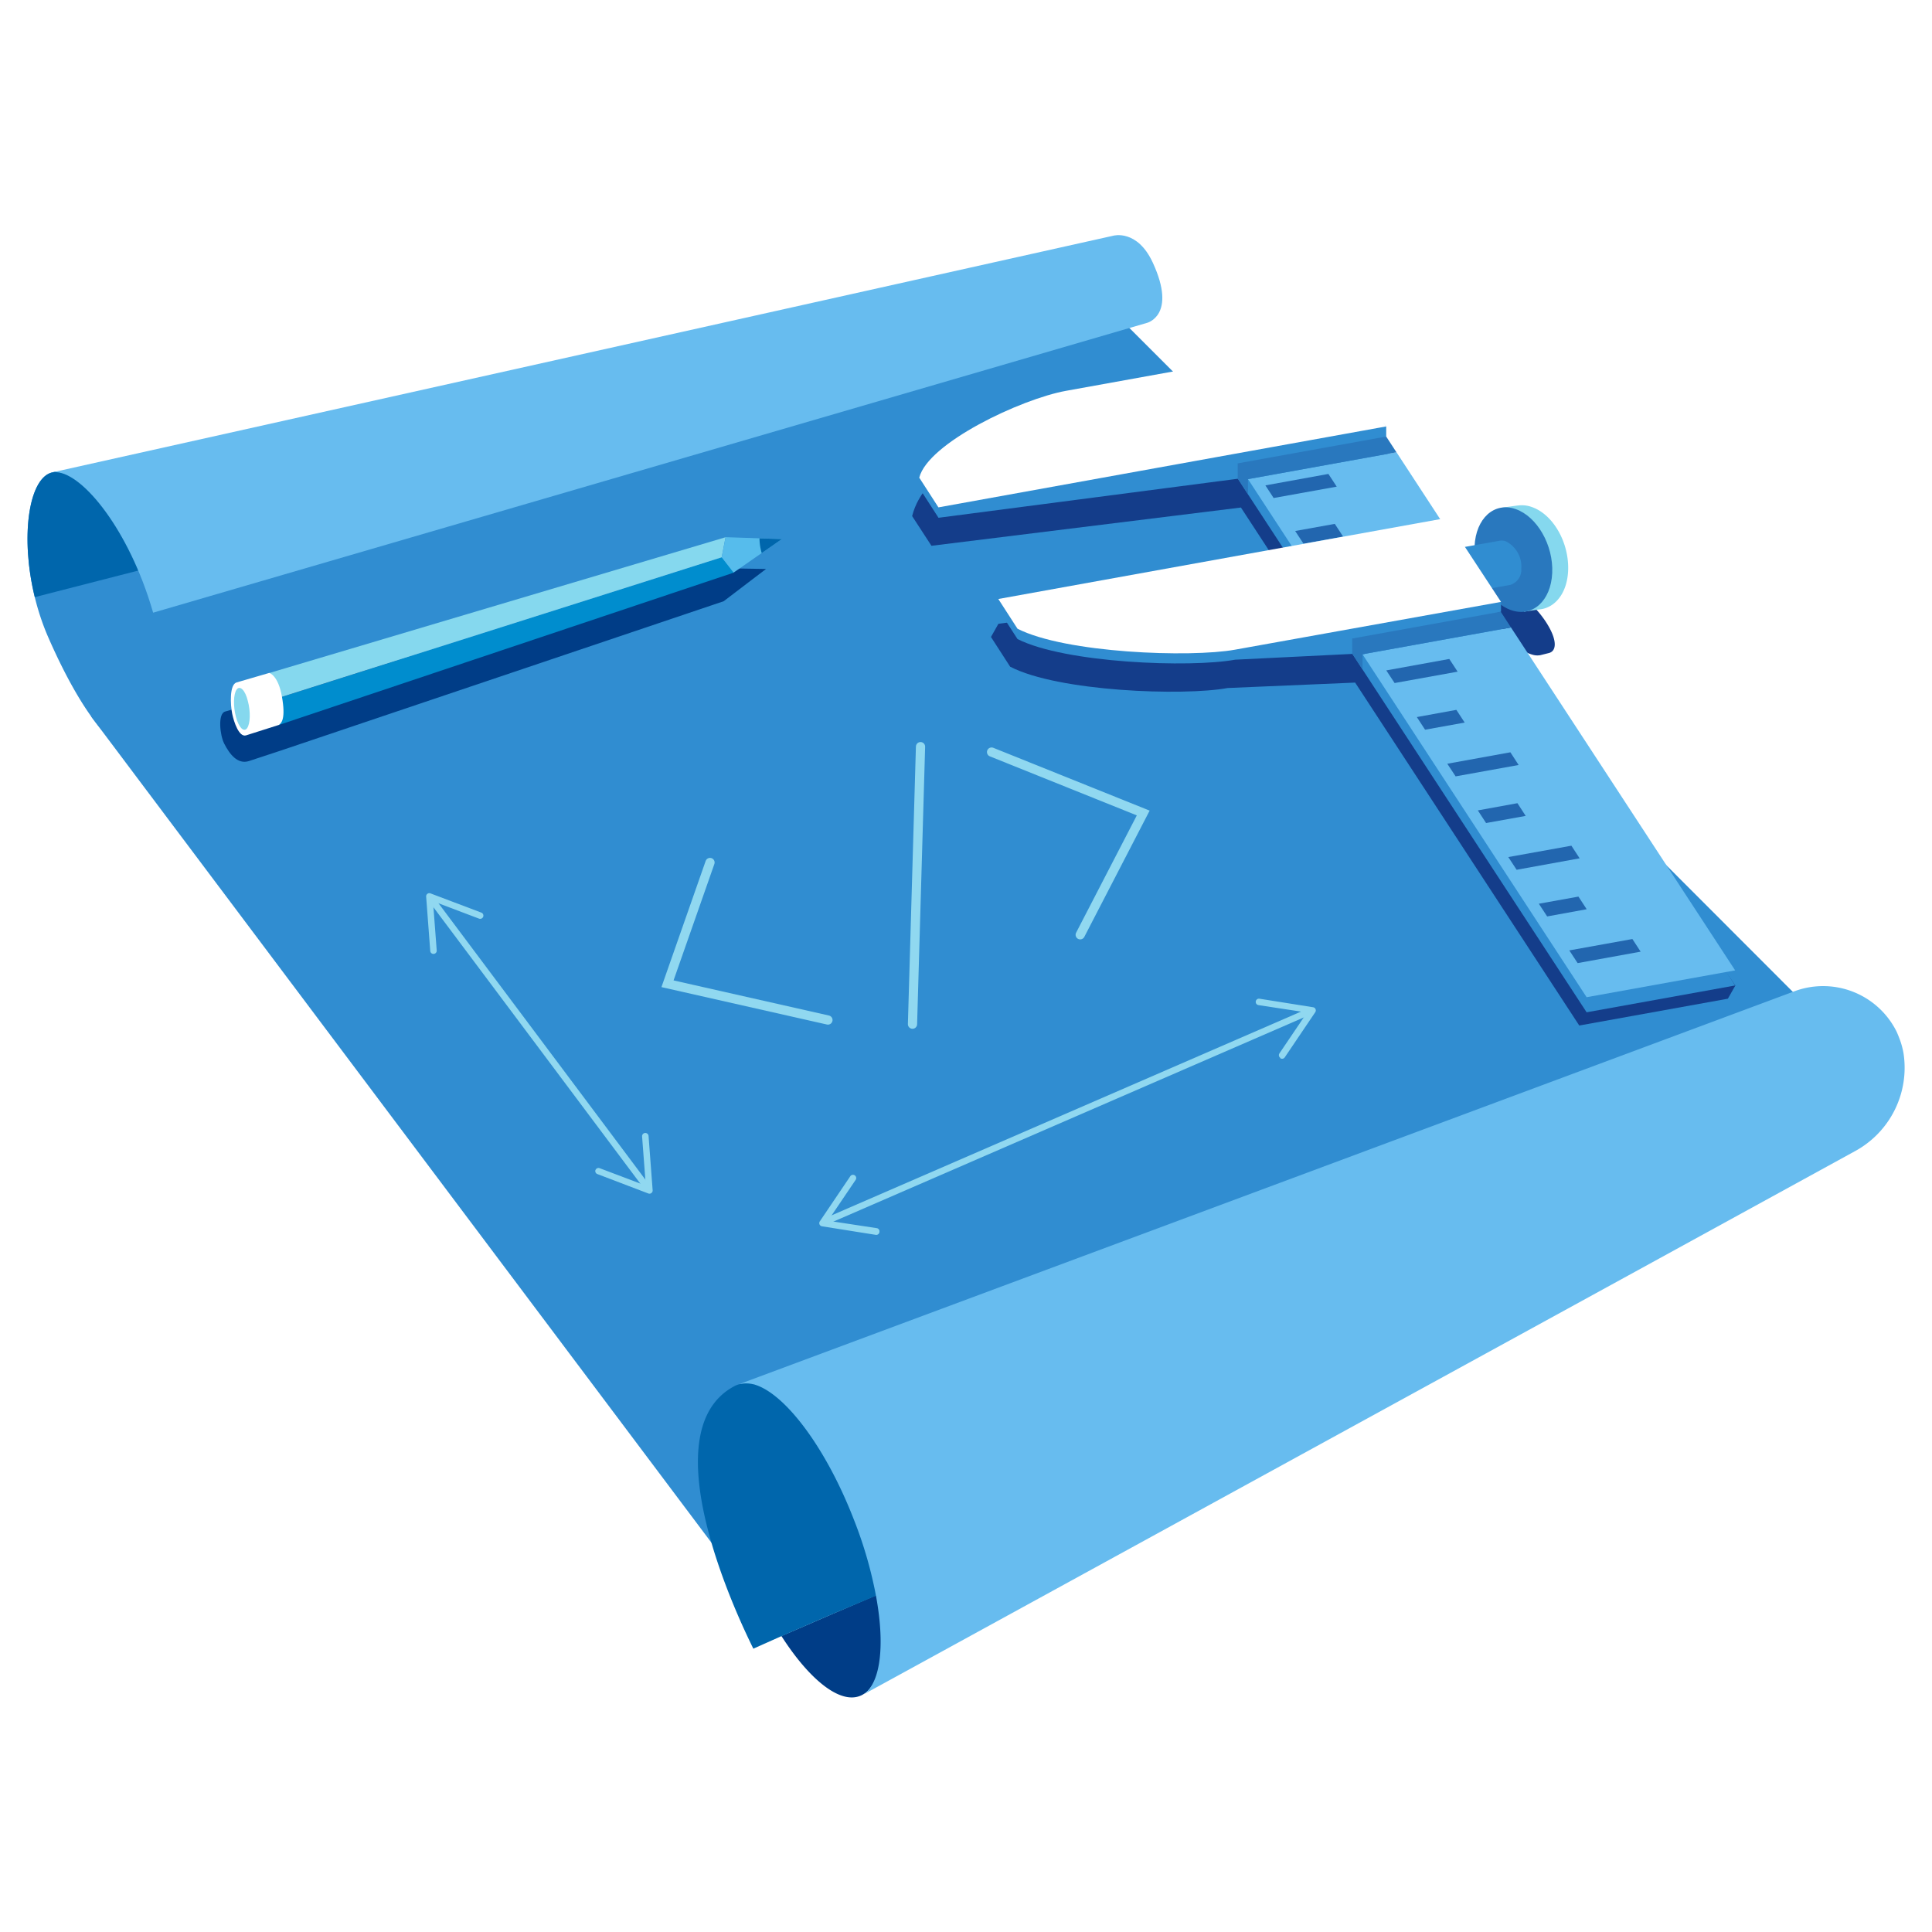 <svg xmlns="http://www.w3.org/2000/svg" width="260" height="260" viewBox="0 0 260 260">
    <g fill="none" fill-rule="evenodd">
        <path fill="#FFF" fill-rule="nonzero" d="M0 0h260v260H0z"/>
        <path fill="#308DD1" fill-rule="nonzero" d="M251.71 143.93l-146.52 76.26L12.3 96.47 7.85 68.43l38.57-1.99 105.22-22.65 8.08 8.08 61.99 62.03z"/>
        <path fill="#003D87" fill-rule="nonzero" d="M118 214.64l-5.91 2.53-6.93 3c3.74 5.83 7.81 9.14 10.57 8.06a2.52 2.52 0 0 0 .54-.28l.15-.09c2.3-1.71 2.82-6.79 1.58-13.22z"/>
        <path fill="#308DD1" fill-rule="nonzero" d="M20.61 82.46a53.2 53.2 0 0 0-.71-2.26c-3.52-10.4-9.37-17.82-13.07-16.57-3.7 1.25-4.49 12.64-.33 22.15 4.4 10.06 9.38 16.75 13.08 15.5 3.42-1.15 3.79-9.35 1.03-18.82z"/>
        <path fill="#0066AC" fill-rule="nonzero" d="M6.83 63.63c-3 1-4.1 8.76-2.15 16.73l13.94-3.58C15.47 66.79 9.87 62.6 6.83 63.63z"/>
        <path fill="#67BCEF" fill-rule="nonzero" d="M19.9 80.19c.26.76.49 1.52.71 2.26l133.75-39s4.06-1 .78-8.1c-2.1-4.55-5.32-3.63-5.32-3.63L6.94 63.59c3.28-.73 9.44 6.2 12.96 16.6z"/>
        <path fill="#0066AC" fill-rule="nonzero" d="M115 204.37c-3.74-9.63-9.2-16.84-13.28-18.1a4.22 4.22 0 0 0-2.71.18c-12.32 6.19 1.5 33.62 2.37 35.42l3.77-1.68 6.93-3 5.92-2.49a56.19 56.19 0 0 0-3-10.33z"/>
        <path stroke="#90D8F0" stroke-linecap="round" stroke-width="1.24" d="M95.55 116.07l-5.72 16.32 21.59 4.88M145.37 125.8l8.48-16.39-20.41-8.2M123.88 100.48l-1.08 37.35"/>
        <path fill="#67BCEF" fill-rule="nonzero" d="M255.64 139.82c-.127-.34-.263-.673-.41-1a11.05 11.05 0 0 0-13.9-5.36L99.7 186.19l-.26.1a4.12 4.12 0 0 1 1.94 0 .82.82 0 0 1 .23.06c4.08 1.26 9.54 8.47 13.28 18.1a56.18 56.18 0 0 1 3 10.33c1.19 6.44.67 11.52-1.58 13.19l6.07-3.32 98-53.69 29.18-16a12.78 12.78 0 0 0 6.61-13.2 10.7 10.7 0 0 0-.53-1.94z"/>
        <path fill="#003D87" fill-rule="nonzero" d="M103.09 76.57L95 76.44 34.61 94.5l-4.32 1.26c-1 .28-.7 3.18-.12 4.31.72 1.41 1.8 2.84 3.33 2.35l4.31-1.42 59.58-20.09 3.32-2.53 2.38-1.81z"/>
        <path fill="#008DCE" fill-rule="nonzero" d="M33.35 95.24l4.18 2.32 61.19-20.49-.56-2.47-1.04.4z"/>
        <path fill="#85D8EE" fill-rule="nonzero" d="M97.12 75l.52-2.7-61.4 18.27-2.69 4.6z"/>
        <path fill="#56BCEC" fill-rule="nonzero" d="M97.12 75l.53-2.71 7.55.26-2.7 1.88-3.78 2.63z"/>
        <path fill="#0066AC" fill-rule="nonzero" d="M102.21 72.45l3 .1-2.7 1.88a7 7 0 0 1-.3-1.98z"/>
        <path fill="#FFF" fill-rule="nonzero" d="M31.25 96.07c.23 1.1.92 3.19 1.87 2.89l4.4-1.4c.39-.25.94-.9.42-3.82s-1.71-3.18-1.71-3.18l-4.39 1.28c-.98.28-.84 3.02-.59 4.23z"/>
        <path stroke="#90D8F0" stroke-linecap="round" stroke-width=".87" d="M58.15 121.13l28.88 38.58"/>
        <path fill="#90D8F0" fill-rule="nonzero" d="M58.37 128.37a.43.43 0 0 0 .4-.47l-.5-6.62 6.21 2.35a.434.434 0 0 0 .31-.81l-6.85-2.59a.43.43 0 0 0-.59.44l.55 7.3a.43.43 0 0 0 .47.4zM80.14 157.46a.43.43 0 0 1 .56-.25l6.21 2.35-.5-6.62a.436.436 0 1 1 .87-.07l.55 7.3a.43.43 0 0 1-.59.44L80.39 158a.43.43 0 0 1-.25-.56v.02z"/>
        <path stroke="#90D8F0" stroke-linecap="round" stroke-width=".87" d="M111.25 164.32l64.83-28.14"/>
        <path fill="#90D8F0" fill-rule="nonzero" d="M118.35 165.78a.43.43 0 0 0-.36-.5l-6.56-1 3.72-5.5a.435.435 0 1 0-.72-.49l-4.1 6.07a.43.43 0 0 0 .29.67l7.23 1.15a.43.43 0 0 0 .5-.36v-.04zM172.3 142.36a.43.43 0 0 1-.12-.6l3.72-5.5-6.56-1a.436.436 0 0 1 .14-.86l7.23 1.15a.43.43 0 0 1 .29.67l-4.1 6.07a.43.43 0 0 1-.6.12v-.05z"/>
        <path fill="#143D8A" fill-rule="nonzero" d="M208.41 87.89c1.06-.24 1.13-1.62 0-3.59-1.42-2.51-4.23-5-6.26-5.57a2.25 2.25 0 0 0-1.08-.07l-1.11.28c-1.06.24-1.13 1.62 0 3.59 1.42 2.51 4.23 5 6.26 5.57.346.11.713.133 1.07.07l1.12-.28z"/>
        <path fill="#85D8EE" fill-rule="nonzero" d="M207.29 82c2.05-.26 3.61-2.24 3.74-5.18.17-3.76-2-7.61-4.92-8.6a3.93 3.93 0 0 0-1.76-.2c-.13 0-2.06.28-2.17.3-1.36 3.24.42 10 2.92 14 .14-.02 2.07-.32 2.19-.32z"/>
        <path fill="#2978BE" fill-rule="nonzero" d="M208.89 77.11c-.17 3.76-2.65 6-5.53 5-2.88-1-5.09-4.84-4.92-8.6.17-3.76 2.65-6 5.53-5 2.88 1 5.09 4.84 4.92 8.6z"/>
        <path fill="#308DD1" fill-rule="nonzero" d="M203.23 78.72a2.13 2.13 0 0 0 1.5-2.2 3.79 3.79 0 0 0-2.1-3.68 1.64 1.64 0 0 0-.75-.08l-5.64 1a2.13 2.13 0 0 0-1.49 2.2 3.79 3.79 0 0 0 2.1 3.68c.24.085.497.112.75.08l5.63-1z"/>
        <path fill="#143D8A" fill-rule="nonzero" d="M232.53 134.4l-20 3.61-30.16-46.15-17.15.73c-6 1.1-22.83.48-29.28-2.87l-2.58-4 1-1.77 39.27-5.49L167 68.3l-41.65 5.15-2.6-4c1.62-6.4 10-10 19.75-11.72l35.74-6.46 7.35 11.25 1.39 2.12 6.68 10.2 2.53 3.86 2.3 3.51 2.51 3.91 1.37 2.14 31.17 44.36-1.01 1.78z"/>
        <path fill="#308DD1" fill-rule="nonzero" d="M143.45 54l35.75-6.46 7.35 9.89v1.36l-18.6 5.73-1.38-.09-40.27 5.25-2.58-4C122.31 60.7 137.4 55.05 143.45 54z"/>
        <path fill="#308DD1" fill-rule="nonzero" d="M194.6 73.09l-19.98 3.63-6.68-10.21-1.38-2.12 19.99-3.61 1.38 2.12zM233.51 132.62l-19.99 3.61-30.16-46.14-1.38-2.12 19.98-3.63 1.38 2.13z"/>
        <path fill="#67BCEF" fill-rule="nonzero" d="M233.51 130.59l-19.99 3.61-30.16-46.15 19.98-3.61z"/>
        <path fill="#FFF" fill-rule="nonzero" d="M143.44 52.6l35.75-6.46 7.35 11.25-60.25 10.89-2.58-4c1.18-4.67 13.69-10.58 19.73-11.68z"/>
        <path fill="#308DD1" fill-rule="nonzero" d="M166.21 88.78L182 88l1.38.09L202 82.32V81l-7.35-9.89L134.35 82l2.58 4c6.45 3.26 23.23 3.88 29.28 2.78z"/>
        <path fill="#2978BE" fill-rule="nonzero" d="M201.96 82.32l-19.99 3.61.01 2.04 1.38 2.12v-2.04l19.98-3.61z"/>
        <path fill="#2266AF" fill-rule="nonzero" d="M195.04 88.68l-8.48 1.54 1.12 1.7 8.48-1.53zM203.26 101.24l-8.49 1.54 1.12 1.7 8.48-1.53zM211.47 113.81l-8.49 1.53 1.12 1.71 8.48-1.54zM219.68 126.37l-8.49 1.53 1.12 1.71 8.48-1.54zM195.99 95.53l-5.32.97 1.11 1.7 5.33-.96zM204.21 108.09l-5.33.97 1.11 1.7 5.33-.96zM212.42 120.66l-5.33.96 1.12 1.71 5.32-.97z"/>
        <path fill="#67BCEF" fill-rule="nonzero" d="M194.6 71.07l-19.98 3.61-6.67-10.2 19.98-3.62z"/>
        <path fill="#2266AF" fill-rule="nonzero" d="M178.77 63.78l-8.48 1.54 1.11 1.7 8.49-1.53zM179.63 70.5l-5.33.96 1.12 1.71 5.33-.96z"/>
        <path fill="#FFF" fill-rule="nonzero" d="M166.21 87.43L202 81l-7.4-11.28-60.25 10.89 2.58 4c6.45 3.29 23.23 3.91 29.28 2.82z"/>
        <path fill="#2978BE" fill-rule="nonzero" d="M186.55 58.75l-19.99 3.61.01 2.03 1.38 2.13v-2.04l19.98-3.61z"/>
        <path fill="#85D8EE" fill-rule="nonzero" d="M33.35 94.32c.39 1.44.34 3.08-.1 3.68-.44.6-1.12-.1-1.5-1.53-.38-1.43-.34-3.08.1-3.68.44-.6 1.15.09 1.5 1.53z"/>
    </g>
</svg>
